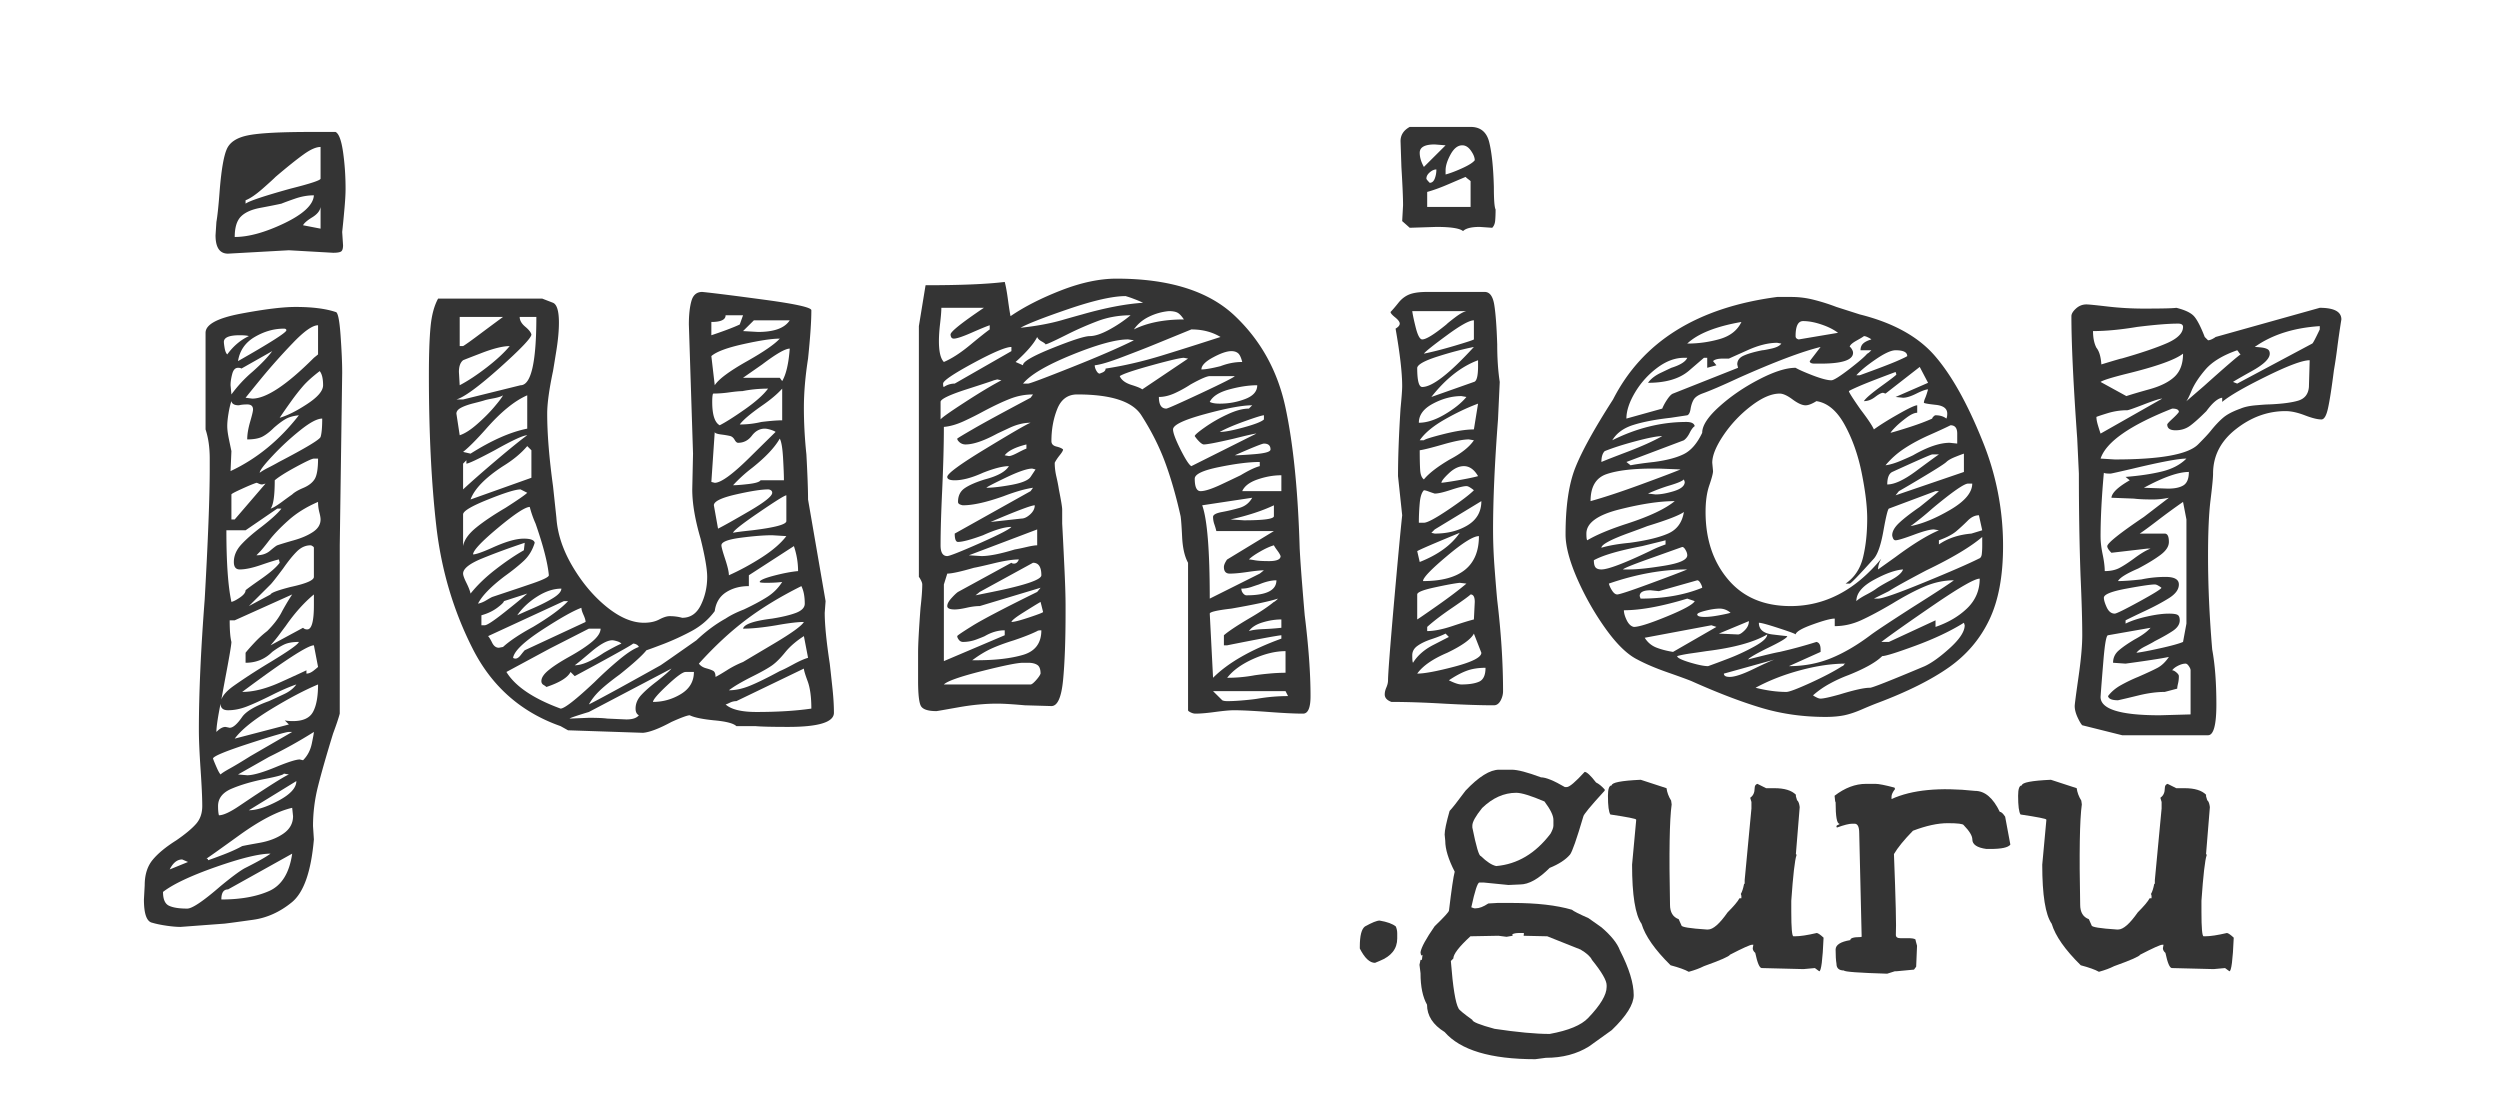 <svg xmlns="http://www.w3.org/2000/svg" xmlns:xlink="http://www.w3.org/1999/xlink" width="600" height="200pt" viewBox="0 0 450 200"><defs><symbol overflow="visible" id="a"><path fill="#343434" d="M34.203-91.047c0 1-.078 2.328-.234 3.984a176.266 176.266 0 01-.375 3.813l.156 2.406c0 .594-.125.969-.375 1.125-.25.149-.727.219-1.422.219L24-79.953l-10.953.61c-1.5 0-2.25-1.102-2.25-3.313l.156-2.39c.195-1.102.395-3.005.594-5.704.3-3.695.726-6.172 1.281-7.422.55-1.25 1.828-2.07 3.828-2.469 2-.406 5.75-.609 11.25-.609h4.5c.594.305 1.04 1.508 1.344 3.61.3 2.093.453 4.292.453 6.593zm-4.5-7.5c-.805 0-1.828.453-3.078 1.36-1.25.898-2.93 2.242-5.031 4.03-.293.305-1.063 1.009-2.313 2.11-1.25 1.094-2.277 1.793-3.078 2.094v.61c.695-.5 3.395-1.4 8.094-2.704 3.601-.906 5.406-1.504 5.406-1.797zM14.25-82.344c2.5 0 5.473-.82 8.922-2.469 3.445-1.656 5.223-3.332 5.328-5.03-1.105 0-2.23.198-3.375.593-1.148.398-1.969.7-2.469.906-.906.2-2.164.45-3.765.75-1.594.293-2.766.813-3.516 1.563s-1.125 1.98-1.125 3.687zm15.453-5.406c-.105.7-.61 1.324-1.515 1.875-.899.555-1.446 1.027-1.641 1.422l3.156.61zm2.703 18.906c.395 0 .692 1.375.89 4.125.196 2.75.298 5.024.298 6.813l-.438 31.062V3.453c-.21.8-.61 2-1.203 3.594-1.2 3.906-2.101 7.055-2.703 9.453a29.286 29.286 0 00-.906 7.203l.156 2.39c-.5 5.802-1.828 9.579-3.984 11.329-2.149 1.75-4.47 2.797-6.97 3.14-2.5.352-4.198.583-5.093.688l-7.953.594c-.7 0-1.547-.074-2.547-.219-1-.148-1.851-.324-2.547-.531-1-.2-1.5-1.594-1.5-4.188l.14-2.562c0-1.899.481-3.422 1.438-4.578.946-1.149 2.368-2.32 4.266-3.516 1.602-1.105 2.781-2.086 3.531-2.938.75-.843 1.125-1.917 1.125-3.218 0-1.5-.105-3.75-.312-6.75-.2-3-.297-5.297-.297-6.89 0-6.602.348-14.454 1.047-23.548.601-10.601.906-18.457.906-23.562v-1.797c0-2-.25-3.75-.75-5.25v-17.39c0-1.5 2.125-2.65 6.375-3.454 4.25-.8 7.523-1.203 9.828-1.203 3 0 5.399.305 7.203.906zm-3.156 2.39c-1 0-2.527 1.079-4.578 3.235a111.347 111.347 0 00-5.485 6.14 410.548 410.548 0 00-2.984 3.673l1.203.156c2.5 0 6.196-2.445 11.094-7.344l.75-.61zm-5.703.907c0-.195-.152-.297-.453-.297-1.793 0-3.543.5-5.25 1.5-1.7 1-2.7 2.45-3 4.344 5.8-3.3 8.703-5.148 8.703-5.547zm-8.39.89c-1.907 0-2.86.403-2.86 1.204 0 .2.047.574.14 1.125.102.555.258.93.47 1.125 1.093-1.5 2.39-2.598 3.89-3.297-.305-.102-.852-.156-1.64-.156zM13.656-54a23.479 23.479 0 013.75-4.047C19-59.453 20.194-60.703 21-61.797l-5.547 3.14c-.105-.093-.308-.14-.61-.14-.5 0-.85.375-1.046 1.125-.2.75-.297 1.422-.297 2.016zm8.687 4.203c1.406-.406 3.054-1.234 4.953-2.484 1.906-1.25 2.86-2.375 2.86-3.375 0-1.196-.204-2.047-.61-2.547-1.305 1-2.305 1.902-3 2.703a36.99 36.99 0 00-2.172 2.781 96.127 96.127 0 00-2.031 2.922zm3.453-.453c-1 .105-1.805.336-2.406.688-.594.343-1.293.867-2.094 1.562-.7.7-1.375 1.227-2.031 1.578-.649.344-1.57.516-2.766.516 0-.895.172-1.942.516-3.14.351-1.196.53-1.946.53-2.25 0-.602-.35-.907-1.046-.907-.605 0-1.105.055-1.5.156-.805 0-1.25-.25-1.344-.75-.21.594-.386 1.344-.531 2.25-.148.899-.219 1.649-.219 2.25 0 .594.098 1.371.297 2.328.195.95.348 1.672.453 2.172l-.156 3.594c4.695-2.195 8.797-5.547 12.297-10.047zm3.906 3.906c.195-.601.297-1.707.297-3.312-.898 0-2.219.703-3.969 2.11a46.784 46.784 0 00-4.953 4.577c-1.555 1.649-2.328 2.668-2.328 3.063.395-.29.895-.586 1.5-.89a42.21 42.21 0 001.953-1.048c4.8-2.5 7.3-4 7.5-4.5zm-9 12.89c.395-.093 1.067-.487 2.016-1.187A77.622 77.622 0 0124.594-36c.406-.395 1.082-.79 2.031-1.188.945-.406 1.617-.93 2.016-1.578.406-.656.609-1.882.609-3.687h-.75c-.305 0-1.383.5-3.234 1.5-1.844 1-3.118 1.805-3.813 2.406 0 2.805-.25 4.5-.75 5.094zm-.906-4.5l-.594.157c-.2 0-.402-.047-.61-.14-.198-.102-.343-.157-.437-.157-.605.2-1.508.574-2.703 1.125-1.2.543-1.797.867-1.797.969v4.5h.594zm2.11 11.11c.593-.207 1.585-.508 2.984-.906 1.406-.395 2.554-.895 3.453-1.5.906-.602 1.36-1.352 1.36-2.25 0-.3-.079-.75-.235-1.344a7.543 7.543 0 01-.219-1.812c-2.105.906-3.883 2.011-5.328 3.312-1.45 1.293-2.602 2.492-3.453 3.594-.844 1.105-1.418 1.805-1.719 2.094l-.594.61c1 0 1.82-.274 2.469-.829.645-.55 1.07-.875 1.281-.969zm-5.704-2.703H12.75c0 5.805.3 10.102.906 12.89.395-.093.914-.363 1.563-.812.656-.457.984-.883.984-1.281.195-.195 1.117-.867 2.766-2.016 1.656-1.156 2.781-2.132 3.375-2.937l-.14-.594c-.5.094-1.556.418-3.157.969-1.594.555-2.89.828-3.89.828-.712 0-1.063-.445-1.063-1.344 0-1.101.426-2.129 1.281-3.078.852-.945 2.078-2.023 3.672-3.234 1.8-1.395 3.004-2.492 3.61-3.297h-.75zM20.703-18c.094-.3 1.29-.75 3.594-1.344 2.8-.601 4.203-1.207 4.203-1.812v-5.25c0-.094-.078-.188-.234-.282-.149-.101-.266-.156-.36-.156-.906 0-1.734.375-2.484 1.125s-1.574 1.774-2.469 3.063c-1.2 1.605-1.95 2.558-2.25 2.86l-3.906 3.89zm-7.36 4.656c0 1.793.102 3.09.313 3.89 0 .5-.402 2.852-1.203 7.048l-.61 3.312c.302-.804 1.052-1.625 2.25-2.469a97.138 97.138 0 013.829-2.562 122.437 122.437 0 012.781-1.719c3.3-2 5-3.203 5.094-3.61-1.094 0-1.969.153-2.625.454-.649.305-1.371.75-2.172 1.344-1.305 1.304-2.902 1.953-4.797 1.953V-7.5c.3-.395.828-.992 1.578-1.797.75-.8 1.52-1.504 2.313-2.11C21.3-12.601 22.204-13.8 22.797-15c.101-.195.328-.594.672-1.188.351-.601.726-1.207 1.125-1.812L14.25-13.344zM26.548-12c.195.2.445.297.75.297.8 0 1.203-1.445 1.203-4.344V-18c-1.805 1.5-3.5 3.402-5.094 5.703-.304.399-.656.871-1.062 1.422-.399.555-.946 1.23-1.64 2.031zm.61 8.25c.394 0 .816-.172 1.265-.516.445-.351.723-.582.828-.687l-.75-3.89c-1.105 0-5.406 2.796-12.906 8.39 2 0 4.273-.57 6.828-1.719 2.55-1.156 4.129-1.879 4.734-2.172zM11.702 1.656c-.5 2.5-.75 4.196-.75 5.094.594-.605 1.14-.906 1.64-.906l.75.156c.602 0 1.352-.652 2.25-1.953.708-1 2.313-1.95 4.813-2.844a248.56 248.56 0 002.766-1.281c.945-.445 1.672-1.02 2.172-1.719-1.2.399-2.7 1.047-4.5 1.953-1.793.895-3.266 1.567-4.422 2.016-1.149.445-2.274.672-3.375.672-.899 0-1.344-.399-1.344-1.188zm13.047 3.14c1.8 0 3-.554 3.594-1.655.601-1.094.906-2.743.906-4.938-2.398 1-5.2 2.473-8.406 4.422-3.2 1.945-5.399 3.723-6.594 5.328L24 5.406l-.75-.75c.3.094.8.14 1.5.14zM24 6.75c-.5 0-2.902.695-7.203 2.094-4.305 1.406-6.453 2.304-6.453 2.703.101.3.304.8.61 1.5.3.695.55 1.148.75 1.36.194-.212.741-.563 1.64-1.063.906-.5 2.156-1.25 3.75-2.25l7.5-4.344zm2.547 5.094c.8-.793 1.328-1.793 1.578-3 .25-1.2.375-1.899.375-2.094a84.243 84.243 0 01-8.094 4.5l-5.562 3.156 1.656.14c1.102 0 2.953-.546 5.547-1.64 2-.804 3.3-1.203 3.906-1.203zm-3.453 2.406c0 .195-1.153.52-3.453.969-2.293.457-4.266 1.035-5.922 1.734-1.649.695-2.469 1.742-2.469 3.14 0 .708.05 1.259.156 1.657.79 0 2.035-.578 3.735-1.734 1.707-1.149 2.71-1.82 3.015-2.016 3.196-2.105 5.145-3.305 5.844-3.594zm-6.297 6.594c1.406 0 3.18-.574 5.328-1.719 2.145-1.148 3.219-2.324 3.219-3.531zm-1.203 6.453c.406-.094 1.457-.293 3.156-.594 1.695-.305 3.117-.855 4.266-1.656 1.156-.805 1.734-1.852 1.734-3.14l-.156-1.5C22 21 18.828 22.644 15.078 25.343c-3.75 2.707-5.726 4.11-5.922 4.203.196 0 .297.098.297.297.594-.2 1.54-.547 2.844-1.047 1.3-.5 2.398-1 3.297-1.5zm-14.25 8.25c0 1.3.347 2.125 1.047 2.469.707.351 1.812.53 3.312.53.895 0 2.895-1.35 6-4.046 2.195-1.805 3.695-2.902 4.5-3.297 2.195-1.105 3.695-1.953 4.5-2.547-2 0-5.277.797-9.828 2.39-4.555 1.602-7.73 3.102-9.531 4.5zm10.5 1.36c3.406 0 6.254-.5 8.547-1.5 2.3-1 3.703-3.25 4.203-6.75l-11.547 6.437c-.805 0-1.203.601-1.203 1.812zm-7.047-7.204c-.899 0-1.649.598-2.25 1.797l3.297-1.344zm0 0"/></symbol><symbol overflow="visible" id="b"><path fill="#343434" d="M78-14.703c0 2.105.3 5.156.906 9.156.094.805.239 2.133.438 3.984.207 1.844.312 3.461.312 4.86 0 1.695-2.75 2.547-8.25 2.547-2.906 0-4.86-.047-5.86-.14h-3.452c-.5-.5-1.852-.852-4.047-1.048-2.094-.21-3.543-.511-4.344-.906-.406 0-1.508.398-3.297 1.203-2.21 1.195-3.914 1.848-5.11 1.953l-13.5-.453-1.343-.75C23.348 3.203 18.07-1.445 14.625-8.25 11.175-15.05 9-22.375 8.094-30.219 7.195-38.07 6.75-47.149 6.75-57.453c0-3.695.098-6.594.297-8.688.195-2.101.648-3.804 1.36-5.109h18.75l1.937.75c.707.305 1.062 1.5 1.062 3.594 0 1.406-.152 3.062-.453 4.969-.305 1.898-.508 3.14-.61 3.734-.698 3.305-1.046 5.855-1.046 7.656 0 3.594.348 7.945 1.047 13.047l.61 5.703c.194 2.899 1.171 5.824 2.921 8.781 1.75 2.95 3.797 5.371 6.14 7.266 2.352 1.898 4.583 2.844 6.688 2.844 1.094 0 2.016-.196 2.766-.594.75-.395 1.375-.594 1.875-.594.8 0 1.55.102 2.25.297 1.5 0 2.625-.773 3.375-2.328.75-1.55 1.125-3.227 1.125-5.031 0-1.395-.399-3.692-1.188-6.89-1-3.407-1.5-6.36-1.5-8.86l.14-6.438-.75-23.25c0-1.707.15-3.11.454-4.203.3-1.101.953-1.656 1.953-1.656 2 .2 5.77.672 11.313 1.422 5.55.75 8.328 1.375 8.328 1.875 0 2-.2 4.902-.594 8.703-.5 3.2-.75 6.152-.75 8.86 0 2.698.148 5.495.453 8.39.195 3.605.297 6.308.297 8.11l3.156 18.296zM57.594-64.656a81.093 81.093 0 002.547-.89c1.101-.407 1.957-.755 2.562-1.048l.594-1.656h-3.14c0 .805-.856 1.203-2.563 1.203zm-32.39-.14c0 .593-1.903 2.593-5.704 6-3.805 3.398-6.402 5.296-7.797 5.702h1.203l10.344-2.562c1.895 0 2.844-4.098 2.844-12.297h-3c0 .605.32 1.183.968 1.734.657.543 1.036 1.016 1.141 1.422zm-12.907 2.093h.61c.5-.3 1.546-1.05 3.14-2.25a735.953 735.953 0 014.047-3h-7.797zm52.953-4.64l-1.953 1.937L66-65.25c2.895 0 4.797-.695 5.703-2.094zm4.656 3.296c-1.406 0-3.586.328-6.531.984-2.95.649-4.875 1.368-5.781 2.157l.61 5.25c.694-1.094 2.644-2.54 5.843-4.344 3-1.695 4.953-3.047 5.86-4.047zm-57 3.89c-.5.407-.75 1.11-.75 2.11l.14 2.39c1.5-.788 3.126-1.863 4.876-3.218 1.75-1.352 3.125-2.629 4.125-3.828-1.2 0-2.852.402-4.953 1.203-2.094.805-3.242 1.25-3.438 1.344zm57.438 3.75c.707-1.195 1.16-3.144 1.36-5.843-.806 0-2.454.95-4.954 2.844L63.297-57h6.61zm-11.25 7.954c1-.5 2.5-1.445 4.5-2.844 2-1.406 3.398-2.656 4.203-3.75-1.594 0-3.14.152-4.64.453-.5 0-1.278.074-2.329.219a21.017 21.017 0 01-2.922.219c-.105.21-.156.71-.156 1.5 0 2.304.445 3.703 1.344 4.203zm11.25-6.594c-.899 1-2.149 2.047-3.75 3.14-2 1.407-3.297 2.512-3.89 3.313 1.3 0 2.597-.148 3.89-.453 1.601-.195 2.851-.297 3.75-.297zm-58.047 8.39c.906-.288 1.957-.96 3.156-2.015 1.195-1.05 2.219-2.078 3.063-3.078.851-1 1.379-1.695 1.578-2.094-.293.2-.84.375-1.64.532-.806.148-1.356.265-1.657.359-.305.105-.953.281-1.953.531s-1.778.527-2.328.828c-.543.293-.813.64-.813 1.047zm1.953 3.313c3.8-2.406 7.203-3.906 10.203-4.5v-6c-2.305 1-4.805 3.047-7.5 6.14-1.7 1.907-3.047 3.259-4.047 4.048zm43.344 5.094l.61.156c1.093 0 3.14-1.472 6.14-4.422 3-2.957 4.601-4.535 4.812-4.734-.105-.102-.383-.227-.828-.375-.45-.145-.824-.219-1.125-.219-.906 0-1.683.43-2.328 1.282-.648.843-1.469 1.265-2.469 1.265-.21 0-.414-.172-.61-.516-.198-.351-.448-.582-.75-.687-.398-.102-.968-.203-1.718-.297-.75-.101-1.125-.254-1.125-.453zm-44.688-3.297v4.64c1.5-1.394 3.547-3.19 6.14-5.39 2.602-2.195 4.407-3.648 5.407-4.36-.7 0-2.652.903-5.86 2.704-3 1.605-4.698 2.406-5.093 2.406v-.61zm57.75 3c0-.906-.054-2.254-.156-4.047-.105-1.8-.305-2.953-.594-3.453-.906 1.594-2.558 3.344-4.953 5.25a26.504 26.504 0 00-3.453 3.14c.602 0 1.531-.07 2.781-.218 1.25-.145 1.973-.367 2.172-.672zM25.203-39v-4.953l-.75-.75c-1.105 1.305-2.558 2.508-4.36 3.61-3.198 2.093-5.148 4.093-5.843 6zm-1.953 2.094c-.898 0-2.844.605-5.844 1.812-3 1.2-4.5 2.094-4.5 2.688v5.703c.196-1.094.969-2.192 2.313-3.297 1.351-1.102 3.129-2.3 5.328-3.594 2.195-1.406 3.5-2.304 3.906-2.703zm44.547 0c-1.2 0-3.125.304-5.781.906-2.649.605-3.97 1.258-3.97 1.953l.75 4.203c1-.5 2.876-1.55 5.626-3.156 2.75-1.602 4.125-2.703 4.125-3.297a.515.515 0 00-.234-.453.894.894 0 00-.516-.156zM61.5-29.094c.395-.101 1.547-.254 3.453-.453 4.094-.5 6.14-1.05 6.14-1.656v-4.64c-.292 0-1.937 1.027-4.937 3.077-3 2.043-4.554 3.266-4.656 3.672zm-35.703 1.797c-.399 1.305-1.047 2.383-1.953 3.235-.899.843-2.043 1.765-3.438 2.765-2.5 1.899-4.105 3.547-4.812 4.953.5-.101 1-.304 1.5-.61.5-.3.851-.5 1.062-.593l3.594-1.203c.602-.195 1.852-.617 3.75-1.266 1.895-.656 2.844-1.132 2.844-1.437-.2-2.195-.996-5.297-2.39-9.297a18.688 18.688 0 01-1.048-3c-.804 0-2.703 1.25-5.703 3.75-3 2.5-4.5 4.102-4.5 4.797.5 0 1.649-.399 3.453-1.203 2.395-1.094 4.29-1.64 5.688-1.64 1.207 0 1.86.25 1.953.75zm42.75-1.36c-1.5 0-3.402.153-5.703.454-2.293.305-3.438.758-3.438 1.36 0 .292.223 1.116.672 2.468.445 1.355.672 2.328.672 2.922 2-.895 3.973-1.969 5.922-3.219 1.945-1.25 3.422-2.523 4.422-3.828zm-55.64 6.907c0 .305.195.855.593 1.656.395.793.645 1.438.75 1.938 1.195-1.5 2.695-2.946 4.5-4.344 1.8-1.395 3.5-2.547 5.094-3.453L24-27.297c-2.7.899-5.227 1.824-7.578 2.781-2.344.95-3.516 1.871-3.516 2.766zm33 13.797c-.712.906-2.313 2.36-4.813 4.36-1.5 1.093-2.68 2.042-3.532 2.843-.843.8-1.515 1.648-2.015 2.547 1-.5 2.773-1.45 5.328-2.844 2.55-1.406 5.078-2.805 7.578-4.203.594-.395 2.742-1.895 6.453-4.5 1.696-1.602 3.446-2.906 5.25-3.906.895-.594 1.992-1.14 3.297-1.64 1.695-.802 3.094-1.552 4.188-2.25a8.586 8.586 0 002.703-2.704c-.793.105-1.742.156-2.844.156-.805 0-1.203-.05-1.203-.156 0-.3.848-.676 2.547-1.125 1.707-.445 3.16-.723 4.36-.828 0-1.5-.25-3-.75-4.5l-8.11 5.25v1.953c-1.594 0-2.969.375-4.125 1.125-1.149.75-1.82 1.875-2.016 3.375-1.105 1.5-2.508 2.703-4.203 3.61a46.323 46.323 0 01-4.875 2.25c-1.555.593-2.625.992-3.219 1.187zm9.437 2.406c.3.399.726.672 1.281.828.55.149.973.297 1.266.453.3.149.453.516.453 1.11.406-.196 1.082-.594 2.031-1.188a17.52 17.52 0 012.922-1.5c.5-.3 2.348-1.398 5.547-3.297 3.207-1.906 5.008-3.207 5.406-3.906-1.105 0-2.758.2-4.953.594-2.399.406-4.399.61-6 .61.195-.802 1.945-1.407 5.25-1.813 1.8-.29 3.226-.633 4.281-1.031 1.05-.407 1.578-.958 1.578-1.657 0-1.3-.203-2.351-.61-3.156-3.804 1.898-7.132 3.922-9.984 6.078-2.843 2.149-5.667 4.774-8.468 7.875zm-24.75-13.5c-1.399 0-2.844.477-4.344 1.422-1.5.95-2.7 2.074-3.594 3.375.395-.195 1.344-.617 2.844-1.266 1.5-.656 2.723-1.28 3.672-1.875.945-.601 1.422-1.156 1.422-1.656zm-13.797 6.594c.406 0 1.555-.75 3.453-2.25 1.895-1.5 3.297-2.649 4.203-3.453l-4.203 1.36c0 .198-.402.6-1.203 1.202-.805.594-1.75 1.043-2.844 1.344v1.797zm3.297 3.906c1.207-1.101 3.008-2.305 5.406-3.61 3-1.788 5.098-3.335 6.297-4.64h-.75L17.407-10.5c.195.2.44.602.734 1.203.3.594.703.89 1.203.89zm14.86-4.5c0-.3-.126-.726-.376-1.281-.25-.55-.375-.973-.375-1.266-1.406.5-3.762 1.824-7.062 3.969-3.293 2.148-5.04 3.824-5.235 5.031.094.094.239.14.438.14.3 0 .625-.222.968-.671.352-.445.583-.723.688-.828zm-4.5 15.594c.694 0 2.741-1.602 6.14-4.797a68.183 68.183 0 014.36-3.969c1.5-1.25 2.694-2.023 3.593-2.328A.98.98 0 0044.094-9a1.309 1.309 0 00-.594-.156c0 .105-2.2 1.355-6.594 3.75L33-3.296l-.75-.75c-.5 1-1.95 1.901-4.344 2.702a3.05 3.05 0 00-.531-.375.758.758 0 01-.375-.687c0-.594.422-1.239 1.266-1.938.851-.707 2.082-1.508 3.687-2.406 1.8-1 3.203-1.922 4.203-2.766 1-.851 1.5-1.629 1.5-2.328h-2.11L28.5-8.25l-7.797 4.203c1.594 2.594 4.844 4.79 9.75 6.594zM74.25-10.5c-1.398.898-2.523 1.871-3.375 2.922-.855 1.055-1.633 1.828-2.328 2.328-.7.5-1.852 1.152-3.453 1.953-2 1-3.45 1.852-4.344 2.547 1.195 0 2.469-.273 3.813-.828 1.351-.55 3.132-1.426 5.343-2.625.5-.195 1.297-.594 2.39-1.188 1.102-.601 2.005-1.004 2.704-1.203zM41.406-9.156c-.21-.196-.492-.344-.843-.438-.344-.101-.618-.156-.813-.156-.898 0-2.172.703-3.828 2.11C34.273-6.243 33.3-5.446 33-5.25c1.3 0 3.05-.75 5.25-2.25 1.395-.8 2.445-1.352 3.156-1.656zm2.547 11.703c0-.899.348-1.719 1.047-2.469.695-.75 1.645-1.578 2.844-2.484 1.5-1.196 2.351-1.946 2.562-2.25l-14.86 7.812c-2.304.696-3.452 1.094-3.452 1.188l3.453-.14c1.5 0 2.598.046 3.297.14l3.453.156c1.101 0 1.851-.25 2.25-.75-.399-.2-.594-.602-.594-1.203zm21.75.61c3.8 0 7.098-.204 9.89-.61 0-2.094-.226-3.738-.671-4.938-.45-1.207-.672-1.96-.672-2.265l-12.156 5.86c-.399 0-.797.097-1.203.296-.399.195-.641.297-.735.297 1 .906 2.848 1.36 5.547 1.36zm-18.61-1.813c1.802 0 3.477-.477 5.032-1.422 1.55-.945 2.328-2.27 2.328-3.969h-1.5c-.5 0-1.605.805-3.312 2.406-1.7 1.594-2.547 2.586-2.547 2.985zm0 0"/></symbol><symbol overflow="visible" id="c"><path fill="#343434" d="M77.844-26.25c.101 1.898.254 4.074.453 6.531.195 2.45.348 4.274.453 5.469.695 5.605 1.047 10.453 1.047 14.547 0 2.101-.45 3.156-1.344 3.156-1.5 0-3.555-.101-6.156-.297-2.805-.21-4.902-.312-6.297-.312-.7 0-1.797.097-3.297.297-1.5.207-2.703.312-3.61.312-.292 0-.59-.078-.89-.234-.305-.149-.453-.274-.453-.375v-26.547c-.605-1.094-.96-2.613-1.063-4.563-.093-1.957-.187-3.234-.28-3.828-.805-3.601-1.731-6.828-2.782-9.672-1.055-2.851-2.48-5.68-4.281-8.484C47.75-52.75 43.898-54 37.797-54c-1.7 0-2.899.875-3.594 2.625-.7 1.75-1.047 3.68-1.047 5.781 0 .5.297.824.89.969.602.148 1.005.324 1.204.531 0 .2-.203.547-.61 1.047-.398.5-.695.95-.89 1.344 0 .805.098 1.633.297 2.484.195.844.348 1.617.453 2.313.395 2 .594 3.203.594 3.61v2.546c.101 1.805.226 4.281.375 7.438.156 3.148.234 5.617.234 7.406v1.062c0 5.094-.152 9.196-.453 12.297-.305 3.094-1 4.64-2.094 4.64l-4.812-.14c-2.2-.2-3.844-.297-4.938-.297-2.21 0-4.562.223-7.062.672-2.5.445-3.797.672-3.89.672-1.5 0-2.43-.305-2.782-.906-.344-.594-.516-2.14-.516-4.64V-7.5c0-1.5.145-4.195.438-8.094.207-1.8.312-3.203.312-4.203 0-.195-.078-.445-.234-.75-.149-.3-.274-.504-.375-.61v-45.14l1.203-7.36c6.3 0 11.05-.195 14.25-.593.195.7.395 1.797.594 3.297.207 1.5.36 2.453.453 2.86 2.5-1.708 5.547-3.259 9.14-4.657 3.602-1.395 6.907-2.094 9.907-2.094 9.5 0 16.597 2.227 21.297 6.672 4.707 4.45 7.757 9.977 9.156 16.578C76.703-45 77.55-36.55 77.844-26.25zM46.5-71.703c-2.305 0-5.73.777-10.281 2.328-4.543 1.555-7.418 2.68-8.625 3.375 2.8-.3 5.25-.75 7.343-1.344a264.51 264.51 0 013.766-1.062c4.195-1.196 7.848-1.895 10.953-2.094a21.097 21.097 0 00-1.593-.672 16.206 16.206 0 00-1.563-.531zm-33.156 2.11c0 .593-.074 1.515-.219 2.765-.148 1.25-.219 2.328-.219 3.234 0 1.899.297 3.149.89 3.75 1.407-.601 2.958-1.601 4.657-3 1.695-1.406 2.895-2.36 3.594-2.86v-.75c-.594.2-1.695.653-3.297 1.36-1.605.7-2.656 1.047-3.156 1.047-.2 0-.352-.07-.453-.219a1.01 1.01 0 01-.141-.53c0-.5 2-2.099 6-4.798zM57-67.5c-.398-.602-.773-1.004-1.125-1.203-.355-.195-.883-.297-1.578-.297a10.25 10.25 0 00-3.531.984c-1.149.543-2.07 1.313-2.766 2.313 2.395-1.195 5.395-1.797 9-1.797zm-26.406 3.156c-.594 1.2-1.89 2.7-3.89 4.5l1.343.594c-.094-.602 1.656-1.629 5.25-3.078 3.601-1.445 5.851-2.172 6.75-2.172.906 0 2.055-.375 3.453-1.125a23.882 23.882 0 003.906-2.625c-2.105 0-4.086.352-5.937 1.047a58.022 58.022 0 00-5.328 2.328c-1.7.855-2.899 1.43-3.594 1.719l-.453.156c0-.102-.227-.281-.672-.531-.45-.25-.727-.52-.828-.813zm11.25 6.594s.176-.07.531-.219c.352-.156.531-.383.531-.687 3.29-.5 6.711-1.297 10.266-2.39A640.31 640.31 0 0059.406-63l4.188-1.344c-1.5-.906-3.25-1.36-5.25-1.36l-7.344 3c-1 .407-2.68 1.06-5.031 1.954-2.344.898-4.016 1.398-5.016 1.5 0 .305.098.633.297.984.195.344.395.516.594.516zm-12.89 1.797c.3 0 2.898-.973 7.796-2.922 4.895-1.945 8.645-3.57 11.25-4.875l-1.047-.156c-2.2 0-5.574.93-10.125 2.781-4.555 1.855-7.48 3.578-8.781 5.172zm-3-6.594c-1 0-3.306.977-6.907 2.922-3.594 1.95-5.39 3.172-5.39 3.672 0 .406.046.61.14.61a3.425 3.425 0 011.953-.61l10.203-5.844zM67.5-59.844c-.2-.8-.45-1.328-.75-1.578-.305-.25-.703-.375-1.203-.375-.805 0-1.902.375-3.297 1.125-1.398.75-2.094 1.477-2.094 2.172.696 0 1.844-.195 3.438-.594 1.3-.5 2.601-.75 3.906-.75zm-22.047 2.547c.3.7 1 1.227 2.094 1.578 1.101.344 1.754.617 1.953.813l8.25-5.547-.75-.14c-.605 0-2.531.448-5.781 1.343-3.25.898-5.172 1.547-5.766 1.953zm7.047 3.75c0 1.399.445 2.094 1.344 2.094.207 0 2.285-.922 6.234-2.766 3.945-1.851 5.973-2.879 6.078-3.078h-4.5c-.5 0-1.652.5-3.453 1.5a21.58 21.58 0 01-2.86 1.578c-1 .45-1.948.672-2.843.672zm-29.703-3c-.2.094-1.852.64-4.953 1.64-3.094 1-4.64 1.75-4.64 2.25v3.157c.194-.3 1.644-1.328 4.343-3.078 2.695-1.75 4.898-3.07 6.61-3.969l-.75-.156zm40.656 4.203c1.594 0 3.113-.273 4.563-.828 1.457-.55 2.187-1.379 2.187-2.484-1.5 0-3.18.25-5.031.75-1.844.5-3.016 1.25-3.516 2.25.395.21.992.312 1.797.312zm-50.25 25.5c0 1.293.399 1.938 1.203 1.938.395 0 2.344-.77 5.844-2.313 3.5-1.55 5.398-2.531 5.703-2.937-1.2 0-2.902.5-5.11 1.5-2.198.804-3.698 1.203-4.5 1.203-.398 0-.593-.5-.593-1.5l13.656-7.64.438-.61c-1.399.2-3.149.7-5.25 1.5-3.094 1.105-5.543 1.656-7.344 1.656-.105 0-.281-.047-.531-.14-.25-.102-.375-.258-.375-.47 0-1.093.398-1.913 1.203-2.468.8-.55 2.004-1.078 3.61-1.578 2.288-.594 3.738-1.39 4.343-2.39-1.105 0-2.656.398-4.656 1.187-2 .906-3.7 1.36-5.094 1.36-.898 0-1.344-.204-1.344-.61 0-.594 2.348-2.313 7.047-5.157 4.695-2.851 7.348-4.382 7.953-4.593-1.21 0-2.465.304-3.765.906-1.293.605-2.04.953-2.235 1.047C21-45.648 19.098-45 17.703-45a1.61 1.61 0 01-1.062-.375c-.293-.25-.438-.473-.438-.672.094-.101 1.04-.676 2.844-1.719 1.8-1.05 5.254-2.93 10.36-5.64l.437-.594c-1.399 0-2.746.25-4.047.75C24.492-52.75 22.895-52 21-51a59.618 59.618 0 01-3.61 1.813c-1.292.593-2.492.937-3.593 1.03 0 3.106-.102 6.856-.297 11.25-.2 4.212-.297 7.563-.297 10.063zm41.844-20.86c0 .606.445 1.81 1.344 3.61.906 1.793 1.554 2.793 1.953 3l11.703-5.86c-.305 0-1.652.306-4.047.907-3 .7-4.805 1.047-5.406 1.047-.2 0-.477-.172-.828-.516a6.394 6.394 0 01-.813-.984c0-.195.598-.719 1.797-1.563a25.615 25.615 0 014.047-2.328c1.5-.707 2.8-1.062 3.906-1.062l.594-.594c-1.805 0-4.633.527-8.484 1.578-3.844 1.043-5.766 1.965-5.766 2.766zm16.36-2.546c-.305 0-1.434.352-3.391 1.047-1.95.7-3.47 1.351-4.563 1.953.895 0 2.344-.273 4.344-.828 2-.55 3.203-1.024 3.61-1.422zm1.187 6.156c0-.707-.399-1.062-1.188-1.062-.304 0-2.054.703-5.25 2.11.696 0 1.942-.071 3.735-.22 1.8-.156 2.703-.43 2.703-.828zM25.5-42.906c.3 0 .828-.196 1.578-.594.75-.395 1.274-.645 1.578-.75V-45c-2 .5-3.304 1.152-3.906 1.953zm33.453 4.062c0 1.5.348 2.25 1.047 2.25.8 0 2.098-.426 3.89-1.281a391.328 391.328 0 003.313-1.578c1.5-.895 2.649-1.442 3.453-1.64v-.75c-1.906 0-4.336.304-7.281.906-2.95.593-4.422 1.292-4.422 2.093zM30.297-40.5l-.594-.156c-.906 0-2.512.554-4.812 1.656-2.293 1.105-3.438 1.703-3.438 1.797 1.094 0 2.586-.172 4.485-.516 1.906-.351 3.062-.832 3.468-1.437zm44.25 1.047c-1.399 0-2.824.25-4.281.75-1.45.5-2.371 1.203-2.766 2.11h7.047zm-14.25 5.406c.906 2.5 1.36 8.102 1.36 16.797l9-4.5.75-.594c-.606 0-1.587.102-2.938.297-1.344.2-2.418.297-3.219.297-.7 0-1.047-.398-1.047-1.203 0-.195.07-.445.219-.75.156-.3.281-.5.375-.594l8.406-5.11h-10.36a13.072 13.072 0 00-.374-1.265 4.05 4.05 0 01-.219-1.281c0-.395.547-.692 1.64-.89a32.768 32.768 0 003.157-.75c1-.302 1.75-.907 2.25-1.813zm-32.547 2.39c.5 0 1.023-.25 1.578-.75.55-.5.828-1.046.828-1.64-.605 0-3.258 1-7.953 3zm45.453-2.39c-2.105 1-4.703 1.852-7.797 2.547l2.39.156c3.602 0 5.407-.25 5.407-.75zm-42.61 4.344l-12.296 4.656 2.25.14c1.406 0 3.406-.394 6-1.187a35.305 35.305 0 002.172-.453c.851-.195 1.476-.297 1.875-.297zM72.298-24c1.406 0 2.11-.3 2.11-.906-.106-.29-.31-.633-.61-1.032-.305-.406-.5-.707-.594-.906-.7.2-1.527.574-2.484 1.125-.95.543-1.621 1.016-2.016 1.422.195 0 .57.055 1.125.156.55.094 1.375.141 2.469.141zM17.25-9.453a.911.911 0 01-.75-.375c-.2-.25-.297-.473-.297-.672 0-.102.922-.727 2.766-1.875 1.851-1.145 5.726-3.172 11.625-6.078l.61-.75-10.954 3.297c-.7 0-1.5.105-2.406.312-.899.2-1.594.297-2.094.297-.898 0-1.344-.203-1.344-.61 0-.394.25-.866.75-1.421.5-.55.895-.926 1.188-1.125l9.61-5.25c.093.105.241.156.452.156.395 0 .692-.25.89-.75-1.093 0-2.57.227-4.421.672-1.855.45-3.078.727-3.672.828-2.406.7-4.008 1.047-4.797 1.047l-.61 1.953V-6l10.954-4.656v-.89c-1.2 0-2.398.35-3.594 1.046-.21.105-.715.309-1.515.61a6.852 6.852 0 01-2.391.437zm2.25-8.39l3-.61c5.895-1.195 8.844-2.195 8.844-3 0-1.5-.5-2.25-1.5-2.25l-9.594 5.25zm54.156-2.704c-.906 0-1.96.25-3.156.75-.305.094-.758.246-1.36.453-.593.2-1.195.297-1.796.297 0 .305.097.578.297.828.207.25.41.375.609.375 3.602 0 5.406-.898 5.406-2.703zm.297 3.297c-1.605.5-4.406 1.102-8.406 1.797-2.594.305-3.89.605-3.89.906L62.25-3c2.695-2.695 6.797-5.047 12.297-7.047v-.61c-1 .106-4.25.712-9.75 1.813h-.594v-1.812c.8-.696 2.3-1.696 4.5-3 1.895-1.094 3.395-2.094 4.5-3 .094 0 .344-.196.75-.594zm-48 4.203c.5 0 1.57-.273 3.219-.828 1.656-.55 2.484-.875 2.484-.969l-.453-1.812c-.7.406-1.726 1.039-3.078 1.89-1.355.844-2.078 1.418-2.172 1.72zm48.594-.453c-1.094 0-2.219.18-3.375.531-1.149.344-1.969.867-2.469 1.563.594-.196 1.488-.317 2.688-.36A42.935 42.935 0 0074.547-12zm-54.89 7.344c3.394 0 6.19-.32 8.39-.969 2.195-.645 3.297-2.117 3.297-4.422-.399 0-.649.047-.75.14-1 .5-2.399 1.055-4.188 1.657-1.605.5-2.96 1-4.062 1.5-1.094.5-2.242 1.2-3.438 2.094zm55.64-1.64c-1.805 0-3.758.476-5.86 1.421-2.093.95-3.64 2.074-4.64 3.375a26.52 26.52 0 004.953-.453 47.345 47.345 0 012.547-.297 33.035 33.035 0 013-.156zm-45.89 6c.195 0 .519-.25.968-.75.445-.5.723-.9.828-1.204 0-.8-.203-1.328-.61-1.578-.398-.25-.945-.375-1.64-.375h-.906c-1 0-3.477.5-7.422 1.5-3.95 1-6.227 1.805-6.828 2.406zm35.39 3c.906 0 1.906-.056 3-.157C68.898.953 69.75.852 70.344.75A32.29 32.29 0 0175.75.297l-.453-.89H62.25l1.656 1.64c.196.101.492.156.89.156zm0 0"/></symbol><symbol overflow="visible" id="d"><path fill="#343434" d="M10.5-88.047c0-1.406-.102-3.707-.297-6.906l-.156-4.64c0-1.102.55-1.958 1.656-2.563h10.953c1.79 0 2.91.93 3.36 2.781.457 1.855.734 4.531.828 8.031 0 2.293.101 3.64.312 4.047 0 .805-.027 1.48-.078 2.031-.055.543-.23.965-.531 1.266l-2.25-.156c-1.5 0-2.5.25-3 .75-.594-.5-2.195-.75-4.797-.75L11.703-84l-1.36-1.203zM16.203-99c-1.805 0-2.703.5-2.703 1.5 0 .805.25 1.652.75 2.547l3.906-3.89zm4.953.156c-.804 0-1.508.555-2.11 1.656-.593 1.094-.89 2.043-.89 2.844v.75c.79-.207 1.785-.582 2.985-1.125 1.207-.55 1.96-1.031 2.265-1.437 0-.5-.23-1.07-.687-1.719-.45-.645-.969-.969-1.563-.969zm-6.453 6c0 .094.195.344.594.75.406 0 .707-.25.906-.75.195-.5.297-1.05.297-1.656-.398 0-.797.18-1.203.531-.399.344-.594.719-.594 1.125zm7.953.438a8.434 8.434 0 00-.453-.36 4.635 4.635 0 01-.453-.39c-.5.21-1.5.636-3 1.281-1.5.648-2.805 1.121-3.906 1.422v2.703h7.812zm4.047 62.86c0 2.198.098 4.573.297 7.124.195 2.555.348 4.375.453 5.469.695 5.805 1.047 11.258 1.047 16.36 0 .593-.152 1.163-.453 1.718-.305.55-.703.828-1.203.828-2.399 0-5.399-.101-9-.297-3.594-.21-6.742-.312-9.438-.312C7.602 1.05 7.203.602 7.203 0c0-.395.098-.816.297-1.266.195-.457.297-.882.297-1.28 0-1.102.348-5.657 1.047-13.657.707-8 1.207-13.348 1.5-16.047l-.75-7.047c0-3.3.148-7.351.453-12.156.195-2 .297-3.348.297-4.047 0-2.395-.399-5.844-1.188-10.344.5-.3.75-.601.75-.906 0-.3-.277-.676-.828-1.125-.555-.445-.828-.77-.828-.969.395-.406.867-.957 1.422-1.656.55-.695 1.203-1.195 1.953-1.5.75-.3 1.82-.453 3.219-.453h10.36c.894 0 1.468.777 1.718 2.328.25 1.555.426 3.93.531 7.125 0 2.5.149 4.75.453 6.75l-.312 6.75c-.594 7.805-.89 14.453-.89 19.953zM12.156-69c.094.7.313 1.727.656 3.078.352 1.344.735 2.016 1.141 2.016.695 0 2.145-.895 4.344-2.688.195-.207.723-.633 1.578-1.281.852-.645 1.531-1.02 2.031-1.125zm11.094 1.656c-.805 0-2.43.903-4.875 2.703-2.45 1.793-3.824 2.891-4.125 3.297 1.5-.3 3.348-.773 5.547-1.422 2.195-.656 3.348-1.035 3.453-1.14zm-9.297 12c1.8 0 4.899-2.398 9.297-7.203-2 .399-4.18.969-6.531 1.719-2.344.75-3.57 1.43-3.672 2.031 0 2.305.3 3.453.906 3.453zM24-60.156c-3 1.105-5.805 3.308-8.406 6.61l7.656-2.704c.5-.102.75-1.05.75-2.844zm-10.656 11.25c1.406 0 2.957-.5 4.656-1.5 1.695-1 3-2.047 3.906-3.14L21-53.704c-1.7 0-3.402.453-5.11 1.36-1.699.898-2.546 2.042-2.546 3.437zM24-52.344c-1.898.7-3.898 1.649-6 2.844-2.105 1.2-3.605 2.45-4.5 3.75h.75c.195-.195 1.395-.57 3.594-1.125 2.207-.55 4.008-.828 5.406-.828zm-10.5 8.39c0 1.5.023 2.68.078 3.532.05.844.274 1.418.672 1.719.895-1.094 2.445-2.29 4.656-3.594 2.094-1.101 3.54-2.254 4.344-3.453l-.906-.156c-1 0-2.555.304-4.657.906-2.093.605-3.492.953-4.187 1.047zm3.906 5.86c.895-.101 2.04-.281 3.438-.531 1.406-.25 2.457-.473 3.156-.672-.7-1.195-1.547-1.797-2.547-1.797-.906 0-1.808.43-2.703 1.282-.898.843-1.344 1.417-1.344 1.718zM14.25-36.75c-.398.398-.648 1.172-.75 2.328a38.436 38.436 0 00-.156 3.516h.906c.602 0 2.05-.77 4.344-2.313 2.3-1.55 3.851-2.726 4.656-3.531a4.816 4.816 0 00-.61-.453c-.292-.195-.538-.297-.734-.297-.5 0-1.43.227-2.781.672-1.355.45-2.328.672-2.922.672a21.197 21.197 0 01-1.062-.36c-.399-.156-.696-.234-.891-.234zm1.953 7.797c2.3 0 4.274-.5 5.922-1.5 1.645-1 2.469-2.445 2.469-4.344l-8.39 5.094-.61.61zm4.5-.14c-4.605 1.898-7.156 2.995-7.656 3.296l.453 1.953c3.3-1.3 5.703-3.05 7.203-5.25zm-6.61 8.687c6.708 0 10.063-2.696 10.063-8.094-1 0-2.93 1.203-5.781 3.61-2.855 2.398-4.281 3.89-4.281 4.484zm6.61.312c-.906.094-2.414.371-4.515.828-2.094.45-3.141.871-3.141 1.266v4.5c.195-.102 1.394-.926 3.594-2.469 2.207-1.55 3.96-2.879 5.265-3.984zm-5.86 8.688c1.208 0 2.708-.297 4.5-.89 1.802-.602 3.102-1.005 3.907-1.204l.156-3.156c0-.895-.25-1.344-.75-1.344-.304.305-1.406 1.105-3.312 2.406-1.899 1.293-3.399 2.438-4.5 3.438zm-2.687 4.36c0 .804.047 1.25.14 1.343.802-1.3 2.024-2.375 3.673-3.219 1.656-.851 2.582-1.328 2.781-1.422l-.594-.61c-.605.306-1.433.634-2.484.985-1.055.344-1.902.746-2.547 1.203-.648.45-.969 1.024-.969 1.72zm11.094-3.907c-.5 1-2.102 2.152-4.797 3.453-2.605 1.105-4.406 2.355-5.406 3.75 1.3 0 3.55-.422 6.75-1.266 3.195-.851 4.797-1.68 4.797-2.484zM21-1.797c1.395 0 2.469-.172 3.219-.516.75-.351 1.125-1.18 1.125-2.484-1.293 0-2.418.18-3.375.531-.95.344-2.024.918-3.219 1.72 1 .5 1.75.75 2.25.75zm0 0"/></symbol><symbol overflow="visible" id="e"><path fill="#343434" d="M78-45.75a49.792 49.792 0 013.75 19.047c0 5.406-.828 9.836-2.484 13.281-1.649 3.45-4.07 6.297-7.266 8.547C68.8-2.625 64.55-.5 59.25 1.5c-.805.3-1.781.703-2.938 1.203-1.148.5-2.195.848-3.14 1.047-.95.195-2.074.297-3.375.297-4.094 0-7.969-.555-11.625-1.656-3.649-1.094-7.82-2.692-12.516-4.797-.71-.29-2.136-.813-4.281-1.563-2.148-.75-3.969-1.523-5.469-2.328-1.804-.906-3.703-2.754-5.703-5.547-2-2.8-3.703-5.8-5.11-9C3.696-24.05 3-26.704 3-28.797c0-5 .57-8.973 1.719-11.922 1.156-2.957 3.43-7.082 6.828-12.375 5.3-10.406 15.148-16.554 29.547-18.453h2.562c1.395 0 2.766.18 4.11.531 1.351.344 2.68.766 3.984 1.266l4.203 1.344c6 1.5 10.5 3.98 13.5 7.437 3 3.45 5.848 8.524 8.547 15.219zM45.75-67.203c-.898 0-1.344.902-1.344 2.703 0 .2.07.352.219.453.145.094.27.14.375.14l7.047-1.187c-.805-.601-1.805-1.101-3-1.5-1.2-.406-2.297-.61-3.297-.61zm-11.094.156c-4.605.805-7.855 2.102-9.75 3.89 2 0 3.946-.269 5.844-.812 1.895-.55 3.195-1.578 3.906-3.078zm-12.75 17.25c-2.71.305-4.937.73-6.687 1.281-1.75.543-3.024 1.465-3.813 2.766 4.395-2.195 8.844-3.297 13.344-3.297.895 0 1.395.25 1.5.75-.305.2-.605.602-.906 1.203-.293.594-.64 1.043-1.047 1.344l-10.344 3.906.75.594c1-.195 2.399-.395 4.203-.594 2.29-.3 4.086-.773 5.39-1.422 1.302-.656 2.4-1.93 3.298-3.828 0-1.3 1.023-2.875 3.078-4.718 2.05-1.852 4.426-3.477 7.125-4.876 2.695-1.406 4.898-2.109 6.61-2.109.5.305 1.519.758 3.062 1.36 1.55.593 2.676.89 3.375.89.406 0 1.484-.672 3.234-2.016 1.75-1.351 2.82-2.28 3.219-2.78.101 0 .351-.204.75-.61h-1.953c0-.5.148-.895.453-1.188.3-.3.8-.554 1.5-.765-.094-.094-.293-.211-.594-.36-.305-.156-.555-.234-.75-.234-.105.105-.558.383-1.36.828-.792.45-1.187.824-1.187 1.125.094 0 .211.125.36.375.156.25.234.477.234.672 0 1.305-1.95 1.953-5.844 1.953h-1.062c-.594 0-.89-.148-.89-.453l1.952-2.547c-3.304.805-8.203 2.652-14.703 5.547-3 1.398-5.203 2.344-6.61 2.844-.792.304-1.312.683-1.562 1.14-.25.45-.43.996-.531 1.641-.105.648-.305 1.023-.594 1.125zm2.39-10.797c-1.593 0-3.194.602-4.796 1.797a15.271 15.271 0 00-3.984 4.422c-1.043 1.75-1.563 3.324-1.563 4.719l6.453-1.797c.196-.5.492-1.047.89-1.64.407-.602.755-.958 1.048-1.063l11.703-4.64-.14-.61c0-.696.374-1.219 1.124-1.563.75-.351 1.875-.68 3.375-.984.196 0 .742-.098 1.64-.297.907-.195 1.505-.5 1.798-.906l-.75-.14c-1.594 0-3.39.452-5.39 1.358-2 .899-3.102 1.391-3.298 1.485h-1.062c-.899 0-1.496.152-1.797.453l.61.75-1.657.453v-1.797h-.594c-.105.094-1.008.871-2.703 2.328-1.7 1.45-4.152 2.172-7.36 2.172.5-.707 1.274-1.312 2.329-1.812 1.05-.5 1.676-.797 1.875-.89 1.601-.5 2.555-1.099 2.86-1.798zm40.204-.312c0-.696-.7-1.047-2.094-1.047-.804 0-2.008.555-3.61 1.656-1.593 1.094-2.745 2.043-3.452 2.844h.61c3.3-1.195 5.523-2.047 6.671-2.547 1.145-.5 1.77-.8 1.875-.906zm2.25 1.953l-6.156 4.797-.438-.14c-.304 0-.781.25-1.437.75-.649.5-1.32.75-2.016.75.3-.5 1.348-1.4 3.14-2.704 1.802-1.3 2.704-2 2.704-2.094l-.14-.453c-3.212 1.2-5.387 2.047-6.532 2.547-1.148.5-1.773.805-1.875.906 0 .2.695 1.297 2.094 3.297 1.3 1.7 2.101 2.899 2.406 3.594 1.102-.8 2.578-1.723 4.422-2.766 1.851-1.05 2.976-1.578 3.375-1.578v1.344c-.5 0-1.152.305-1.953.906-.793.594-1.438 1.14-1.938 1.64s-.804.856-.906 1.063c.8-.207 1.973-.562 3.516-1.062 1.55-.5 2.879-1 3.984-1.5 0-.094.07-.211.219-.36.156-.156.281-.234.375-.234.8 0 1.453.2 1.953.594.101-.196.156-.492.156-.89 0-.907-.68-1.43-2.031-1.579-1.344-.145-2.07-.27-2.172-.375 0-.195.07-.469.219-.813.156-.351.332-.882.531-1.593-.398 0-1.094.25-2.094.75-1 .5-1.804.75-2.406.75l-1.344-.14 5.844-2.548zM62.406-24.75c3.094-2.3 5.692-3.898 7.797-4.797l-.906-.156c-.7 0-1.922.328-3.672.984-1.75.649-2.824.969-3.219.969-.21 0-.367-.125-.468-.375-.094-.25-.141-.426-.141-.531 0-.696.422-1.442 1.266-2.235.851-.8 2.082-1.754 3.687-2.859 2-1.602 3.148-2.55 3.453-2.844h-.61l-8.39 3.14c-.2.106-.527 1.434-.984 3.985-.45 2.543-1.024 4.215-1.719 5.016-2.7 3-4.148 4.5-4.344 4.5h-.75c1.594-1.094 2.64-2.664 3.14-4.719.5-2.05.75-4.379.75-6.984 0-2.196-.327-4.922-.983-8.172-.649-3.25-1.668-6.145-3.063-8.688-1.398-2.55-3.094-3.976-5.094-4.28-.804.5-1.453.75-1.953.75-.605 0-1.383-.349-2.328-1.048-.95-.707-1.727-1.062-2.328-1.062-1.5 0-3.227.75-5.172 2.25a22.47 22.47 0 00-4.953 5.25c-1.344 2-2.016 3.652-2.016 4.953l.14 1.5c0 .406-.226 1.262-.671 2.562-.45 1.293-.672 2.891-.672 4.797 0 4.899 1.348 8.946 4.047 12.14 2.695 3.2 6.445 4.798 11.25 4.798 6.195 0 11.645-2.848 16.344-8.547-.399.7-.594 1.351-.594 1.953zM73.5-45.156v-1.797c0-1-.402-1.5-1.203-1.5-.805.406-2.055.984-3.75 1.734-1.7.75-3.2 1.555-4.5 2.407a15.352 15.352 0 00-3.453 3.062c.8-.102 1.726-.379 2.781-.828 1.05-.445 1.773-.77 2.172-.969 2.601-1.5 4.805-2.25 6.61-2.25zm-63.453 1.36c-.399.398-.594 1.046-.594 1.952.695-.3 2.297-.926 4.797-1.875 2.5-.957 4.55-1.883 6.156-2.781-.906 0-2.484.305-4.734.906-2.25.594-4.125 1.196-5.625 1.797zm64.656.452c-.305.094-.828.293-1.578.594-.75.305-1.277.605-1.578.906-.305.293-1.578 1.117-3.828 2.469-2.25 1.355-3.824 2.281-4.719 2.781l-.594.75 12.297-4.203zm-13.797 5.547c1.29 0 3.008-.797 5.157-2.39 2.156-1.602 3.535-2.61 4.14-3.016H69c-.2 0-2.602 1.055-7.203 3.156-.594.305-.89 1.055-.89 2.25zm-42.156-2.86c-3.605 0-6.383.329-8.328.985-1.95.649-2.922 2.274-2.922 4.875 2.5-.695 5.523-1.695 9.078-3 3.55-1.3 5.926-2.203 7.125-2.703l-3.906-.156zM19.203-36c.895 0 1.992-.195 3.297-.594 1.3-.406 1.953-.957 1.953-1.656l-.156-.453c-.305.305-1.133.656-2.485 1.062a30.355 30.355 0 00-3.968 1.485zm56.25-1.953c-.7 0-2.851 1.5-6.453 4.5a49.637 49.637 0 01-3.906 3.156c2.101-.406 4.476-1.379 7.125-2.922 2.656-1.55 3.984-3.129 3.984-4.734zm-68.703 9c0 .7.05 1.101.156 1.203 1.696-1 4.094-2 7.188-3 4-1.3 6.851-2.648 8.562-4.047-2.71 0-6.039.5-9.984 1.5-3.95 1-5.922 2.45-5.922 4.344zm17.547-3.89c-.805.593-3 1.445-6.594 2.546-.5.2-1.578.602-3.234 1.203-1.649.594-2.899 1.121-3.75 1.578-.844.45-1.266.82-1.266 1.11 1.3-.395 3-.692 5.094-.89 3-.407 5.297-.958 6.89-1.657 1.602-.695 2.555-1.992 2.86-3.89zM78-29.548l-.594-2.703c-.71 0-1.386.328-2.031.984a34.35 34.35 0 01-2.031 1.875c-.7.594-1.746 1.141-3.14 1.641v.75c1.593-1.102 3.538-1.754 5.843-1.953zm0 1.203c-2.105 1.793-5.453 3.793-10.047 6-3.605 1.899-5.855 3.149-6.75 3.75L58.5-17.25h.75c.8 0 3.578-.973 8.328-2.922 4.75-1.945 8.024-3.375 9.828-4.281.29-.094.461-.363.516-.813.05-.457.078-.937.078-1.437zM8.094-24.156c0 .605.097 1.031.297 1.281.207.25.562.375 1.062.375 1.195 0 4.098-1.098 8.703-3.297.594-.3 1.14-.55 1.64-.75.5-.195.9-.348 1.204-.453v-.75l-.594.156-3.61.89c-4.198.806-7.1 1.653-8.702 2.548zM24-26.546c-1.105.398-3.133 1.12-6.078 2.171-2.95 1.055-4.477 1.68-4.578 1.875h1.062c1.5 0 3.625-.223 6.375-.672 2.75-.445 4.125-1.07 4.125-1.875 0-.3-.105-.625-.312-.969-.2-.351-.399-.53-.594-.53zM12.297-18c.406 0 2.305-.625 5.703-1.875 3.395-1.25 5.695-2.125 6.906-2.625-4.5 0-9.203.852-14.11 2.547.102.406.302.836.595 1.281.3.45.601.672.906.672zm51.453-4.5c-1.398.105-3.148.73-5.25 1.875-2.105 1.148-3.156 2.422-3.156 3.828.3-.3.875-.676 1.718-1.125.852-.445 1.485-.82 1.891-1.125.395-.3 1.242-.8 2.547-1.5 1.3-.695 2.05-1.348 2.25-1.953zm5.844 10.344c2.3-.79 4.203-1.91 5.703-3.36 1.5-1.457 2.25-3.234 2.25-5.328-.899 0-3.649 1.574-8.25 4.719-4.594 3.148-7.746 5.371-9.453 6.672h1.36l8.39-3.89zM16.5-17.25c4.195 0 7.895-.648 11.094-1.953 0-.195-.102-.469-.297-.813-.2-.351-.399-.53-.594-.53l-6.906 1.952-1.5-.156c-1.305 0-1.953.352-1.953 1.047zm31.656 7.797c.5.105.75.558.75 1.36v.437l-5.703 2.562c2.695 0 5.219-.472 7.563-1.422 2.351-.957 4.78-2.382 7.28-4.28 1.102-.802 3.602-2.454 7.5-4.954 3.802-2.395 6.255-3.992 7.36-4.797-1.71 0-3.414.352-5.11 1.047-1.698.7-3.698 1.75-6 3.156-2.198 1.293-4.073 2.293-5.624 3-1.555.7-3.125 1.047-4.719 1.047v-1.36c-.7 0-2.027.356-3.984 1.063-1.95.7-2.969 1.297-3.063 1.797 0-.101-1-.476-3-1.125-2-.656-3.203-.984-3.61-.984 0 1.21.821 1.914 2.47 2.11 1.656.198 2.535.296 2.64.296 0 .305-1.25 1.055-3.75 2.25-2 1-3.105 1.652-3.312 1.953 3.101-.8 5.004-1.254 5.703-1.36a83.146 83.146 0 006.61-1.796zm-32.86-2.703c.907 0 2.88-.625 5.923-1.875 3.05-1.25 4.726-2.172 5.031-2.766l-1.344-.453c-4.605 1.398-8.406 2.094-11.406 2.094 0 .5.172 1.105.516 1.812.351.7.78 1.094 1.28 1.188zm15.454-3.297c-.7 0-1.547.125-2.547.375-1 .25-1.5.476-1.5.672 0 .304.445.453 1.344.453.695 0 1.57-.098 2.625-.297 1.05-.195 1.726-.348 2.031-.453-.605-.5-1.258-.75-1.953-.75zm-.156 4.5l3.453.156c.3 0 .703-.25 1.203-.75.5-.5.75-1.05.75-1.656zm37.062 5.86c1.29-.602 2.813-1.704 4.563-3.298 1.75-1.601 2.625-2.957 2.625-4.062l-.14-.453c-2.407 1.5-5.31 2.875-8.704 4.125-3.398 1.25-5.398 1.875-6 1.875-1.105 1.105-3.156 2.258-6.156 3.453a25.22 25.22 0 00-3.297 1.515 16.152 16.152 0 00-3 2.094c.101.094.3.211.594.36.3.156.554.234.765.234.5 0 1.645-.25 3.438-.75 2.601-.8 4.406-1.203 5.406-1.203.195.105 3.5-1.192 9.906-3.89zm-50.406-5.11c.5.805 1.172 1.383 2.016 1.734.851.344 1.879.617 3.078.813l7.812-4.5-.906-.297zm5.844 3.297c0 .304.75.683 2.25 1.14 1.5.45 2.601.672 3.312.672a153.37 153.37 0 003.438-1.281 36.966 36.966 0 004.875-2.25c1.55-.852 2.328-1.578 2.328-2.172-2.399 1.399-6.047 2.399-10.953 3-.594.094-1.446.219-2.547.375-1.094.149-1.996.32-2.703.516zM31.5-3.75c0 .398.348.594 1.047.594.906 0 2.332-.473 4.281-1.422 1.945-.945 3.223-1.52 3.828-1.719zm5.703 2.547c2 .5 3.848.75 5.547.75.5 0 1.945-.547 4.344-1.64 2.406-1.102 4.304-2.102 5.703-3 .101 0 .203-.071.297-.22.101-.156.207-.234.312-.234-2.5 0-5.23.402-8.187 1.203-2.95.793-5.621 1.84-8.016 3.14zm0 0"/></symbol><symbol overflow="visible" id="f"><path fill="#343434" d="M8.547 2.094c0-.293.223-2.012.672-5.156.457-3.157.687-5.688.687-7.594 0-2.594-.105-6.192-.312-10.797-.2-5.594-.297-11.692-.297-18.297L9-46.047c-.7-9.8-1.047-17.148-1.047-22.047 0-.406.27-.86.813-1.36.55-.5 1.18-.75 1.89-.75.395 0 1.664.126 3.813.376 2.156.25 4.332.375 6.531.375 3.3 0 5.25-.047 5.844-.14 1.601.398 2.68.921 3.234 1.577.55.649 1.176 1.871 1.875 3.672.395.399.594.594.594.594.195 0 .445-.07.75-.219.3-.156.504-.281.61-.375l18.75-5.25c2.593 0 3.89.7 3.89 2.094a155.617 155.617 0 00-.75 5.172 85.377 85.377 0 01-.594 3.984c-.406 3.2-.762 5.477-1.062 6.828-.293 1.344-.688 2.016-1.188 2.016-.7 0-1.7-.25-3-.75-1.305-.5-2.453-.75-3.453-.75-3.2 0-6.172 1.078-8.922 3.234-2.75 2.149-4.125 4.82-4.125 8.016 0 .7-.152 2.277-.453 4.734-.305 2.45-.453 5.82-.453 10.11 0 5.304.25 10.906.75 16.812.5 2.7.75 5.996.75 9.89 0 3.696-.5 5.548-1.5 5.548H17.094L9.906 5.547c-.21-.2-.492-.672-.844-1.422-.343-.75-.515-1.43-.515-2.031zm3.297-67.5c0 1.21.203 2.21.61 3 .5.605.796 1.605.89 3 2.601-.79 3.804-1.14 3.61-1.047 3.5-1 6.222-1.922 8.171-2.766 1.945-.851 2.922-1.832 2.922-2.937 0-.395-.297-.594-.89-.594-1.712 0-4.165.2-7.36.594-3 .5-5.652.75-7.953.75zm31.812 4.062c0 .899-1.078 1.946-3.234 3.14-2.149 1.2-3.274 1.852-3.375 1.954l.75.297 13.5-7.203c.101 0 .555-.848 1.36-2.547v-.594c-4.712.305-8.61 1.555-11.704 3.75.195 0 .547.027 1.047.078.5.043.898.14 1.203.297.3.149.453.422.453.828zm-5.86-.61c-2.593.907-4.495 2.06-5.702 3.454-1.2 1.398-2.047 2.7-2.547 3.906-.5 1.2-.852 1.844-1.047 1.938l3.297-2.844c3.906-3.5 6.11-5.398 6.61-5.703a1.947 1.947 0 01-.313-.36 2.172 2.172 0 00-.297-.39zm-19.952 8.25c.906-.3 2.332-.722 4.281-1.265 1.945-.55 3.422-1.3 4.422-2.25 1-.957 1.5-2.332 1.5-4.125C26.648-60.25 23.3-59.05 18-57.75c-2.805.7-4.402 1.2-4.797 1.5zm8.25 2.25c-7.594 3-11.89 6-12.89 9l2.546.157c8.195 0 13.195-.898 15-2.703 1.102-1.102 1.852-1.906 2.25-2.406.8-1 1.55-1.797 2.25-2.39.695-.602 1.75-1.157 3.156-1.657.696-.3 1.617-.5 2.766-.594 1.156-.101 1.93-.156 2.328-.156 2.3-.094 4.05-.317 5.25-.672 1.195-.352 1.848-1.176 1.953-2.469l.14-4.812c-1.292 0-3.917.98-7.874 2.937-3.95 1.95-6.574 3.469-7.875 4.563v-.75c-.793.105-1.742.906-2.844 2.406-1.2 1.2-2.172 2.074-2.922 2.625-.75.555-1.625.828-2.625.828s-1.5-.348-1.5-1.047c0-.101.297-.43.89-.984.602-.55 1.005-.973 1.204-1.266 0-.406-.402-.61-1.203-.61zm-13.64 1.5c0 .407.097.934.296 1.579.195.648.348 1.121.453 1.422l11.094-6.297c-.399 0-1.496.352-3.297 1.047-1.805.7-2.805 1.047-3 1.047-1.2 0-2.375.18-3.531.531-1.149.355-1.82.578-2.016.672zm.75 21.61c0 .899.124 1.946.374 3.14.25 1.2.375 2.2.375 3 1 0 1.848-.171 2.547-.515.695-.351 1.598-.93 2.703-1.734 1.195-.895 2.195-1.492 3-1.797h-.61l-6.437.75c-.5-.5-.75-.898-.75-1.203.094-.594 2.29-2.344 6.594-5.25l4.5-3.453c-1 .21-1.95.312-2.844.312-1.5 0-2.652-.05-3.453-.156l-4.047-.156c.094-.895 1.192-1.942 3.297-3.14l-.75-.61c2.5-.196 4.672-.52 6.516-.969 1.851-.445 3.332-1.223 4.437-2.328-1.406 0-4.61.601-9.61 1.797-2.593.605-3.944.906-4.046.906-.7 0-1.102-.05-1.203-.156-.399 4.406-.594 8.261-.594 11.562zm15.89-11.703c-1.899 0-4.594.95-8.094 2.844l4.344.156c1.207 0 2.133-.195 2.781-.594.645-.406.969-1.207.969-2.406zm-1.64 26.703c0 .7-.403 1.324-1.204 1.875-.805.543-1.902 1.168-3.297 1.875-.305.2-.855.5-1.656.906-.805.399-1.352.793-1.64 1.188C20.55-7.602 22-7.879 24-8.328c2-.445 3.348-.82 4.047-1.125l.61-3.297V-31.5l-.61-3.156a114.338 114.338 0 00-4.64 3.39c-1.5 1.149-2.555 1.918-3.157 2.313h4.5c.5 0 .75.5.75 1.5 0 .805-.5 1.578-1.5 2.328-1 .75-2.352 1.574-4.047 2.469-2.105.906-3.308 1.656-3.61 2.25 1 0 2.4-.098 4.204-.297 1.406-.3 2.86-.453 4.36-.453 1.593 0 2.39.453 2.39 1.36 0 .898-.602 1.718-1.797 2.468-1.2.75-2.602 1.5-4.203 2.25-1.594.75-2.793 1.328-3.594 1.734v.594c1-.5 2.27-.922 3.813-1.266 1.55-.351 2.879-.53 3.984-.53.8 0 1.328.077 1.578.233.25.149.375.47.375.97zm-4.5-6.453c-.7 0-2.403.25-5.11.75-2.7.5-4.047 1.047-4.047 1.64 0 .407.172.985.515 1.735.352.75.833 1.125 1.438 1.125.3 0 1.773-.723 4.422-2.172 2.656-1.457 3.984-2.285 3.984-2.484a3.731 3.731 0 00-.531-.36c-.25-.156-.477-.234-.672-.234zM13.203.453c0 2.195 3.546 3.297 10.64 3.297l5.562-.156v-7.938c0-.207-.105-.457-.312-.75-.2-.3-.399-.453-.594-.453-.398 0-.844.125-1.344.375-.5.25-.855.527-1.062.828.207 0 .457.125.75.375.3.25.453.477.453.672 0 .5-.055.953-.156 1.36-.094.398-.141.695-.141.89l-2.25.594c-1.398 0-2.922.2-4.578.594-1.649.406-2.922.707-3.828.906-1.094 0-1.696-.25-1.797-.75.601-.8 1.406-1.473 2.406-2.016 1-.55 2-1.031 3-1.437 1.594-.696 2.766-1.242 3.516-1.64.75-.407 1.426-1.056 2.031-1.954-1.5.305-4.102.703-7.797 1.203l-2.25-.156c0-.895.348-1.64 1.047-2.234.695-.602 1.645-1.258 2.844-1.97 1.3-.695 2.254-1.394 2.86-2.093l-7.657 1.344c-.305 0-.578 1.5-.828 4.5s-.422 5.203-.516 6.61zm0 0"/></symbol><symbol overflow="visible" id="g"><path fill="#343434" d="M7.328-8.297c1.363.23 2.336.586 2.922 1.063.164.398.25.808.25 1.234v.922c0 1.855-1.059 3.203-3.172 4.047L6.5-.688c-.95 0-1.86-.859-2.734-2.578v-.343c0-1.957.304-3.164.921-3.625 1.27-.707 2.149-1.063 2.641-1.063zm0 0"/></symbol><symbol overflow="visible" id="h"><path fill="#343434" d="M14.984-35.453h2.25c1.07 0 2.832.46 5.282 1.375.875 0 2.304.586 4.297 1.75h.343c.477 0 1.551-.91 3.219-2.734.383 0 1.066.636 2.047 1.906.488.23 1.008.652 1.562 1.265v.203C31.41-28.883 30.125-27.32 30.125-27c-1.2 4.063-1.996 6.34-2.39 6.828-.782.918-2 1.715-3.657 2.39-1.992 1.993-3.765 2.985-5.328 2.985l-2.094.094-4.406-.438h-.828c-.324 0-.809 1.485-1.453 4.454l.531.187h.25c.645 0 1.406-.29 2.281-.875l1.625-.094h2.735c4.32 0 7.882.406 10.687 1.219.29.262 1.285.766 2.985 1.516l2.343 1.656c1.75 1.5 2.852 2.883 3.313 4.14 1.656 3.227 2.484 5.915 2.484 8.063 0 1.664-1.32 3.766-3.953 6.297l-4.094 2.937c-2.187 1.364-4.777 2.047-7.765 2.047l-1.907.25c-8.043 0-13.48-1.633-16.312-4.89C3.055 10.46 2 8.82 2 6.844 1.219 5.469.828 3.578.828 1.172L.641-.344l.187-.875h.25c.125-.75.129-1.035.016-.86-.117.18-.203.009-.266-.515.133-.875.985-2.437 2.547-4.687C5.094-8.938 5.953-9.88 5.953-10.11c.457-3.813.8-6.141 1.031-6.985-1.136-2.207-1.703-4.062-1.703-5.562l-.11-1.125c0-.75.298-2.164.891-4.25.415-.414 1.375-1.633 2.875-3.657 2.376-2.507 4.391-3.765 6.047-3.765zm-4.828 10.062v.344c.688 3.418 1.192 5.125 1.516 5.125 1.07 1.043 2 1.649 2.781 1.813 3.813-.332 7.067-2.27 9.766-5.813.351-.625.531-1.113.531-1.469v-1.03c0-.782-.54-1.884-1.61-3.313-2.437-1.04-4.132-1.563-5.078-1.563-2.21 0-4.257.914-6.14 2.735-1.18 1.46-1.766 2.515-1.766 3.171zm7.172 19.578l.063.094v.157l-1.078.187-1.47-.188-5.03.094c-2.055 1.887-3.079 3.219-3.079 4l-.437.438v.11c.363 4.655.82 7.468 1.375 8.437.062.226.89.914 2.484 2.062 0 .352 1.332.89 4 1.61 4.102.613 7.41.921 9.922.921 3.383-.617 5.692-1.574 6.922-2.875 2.219-2.312 3.328-4.171 3.328-5.578v-.328c0-.855-.883-2.371-2.64-4.547-.262-.582-.946-1.203-2.047-1.86l-6-2.39-4.25-.093.047-.438-.047-.063h-.782c-.593 0-1.023.086-1.28.25zm0 0"/></symbol><symbol overflow="visible" id="i"><path fill="#343434" d="M6.156-33.64l4.64 1.515c.095.75.368 1.496.829 2.234l.094.688c-.387 2.773-.485 8.793-.297 18.062 0 1.344.52 2.211 1.562 2.594l.5 1.125c0 .293 1.508.54 4.532.734h.25c.906 0 2.078-1.023 3.515-3.078 1.133-1.132 1.848-1.984 2.14-2.546h.345v-.438l-.094-.344c.226-.383.422-.984.578-1.797l.11-.046v-.641l1.218-12.89v-1.173l-.203-.687v-.094c.52-.351.781-.922.781-1.703 0-.426.164-.688.5-.781l1.563.781h1.5c1.789 0 3.078.39 3.86 1.172v.281c.132.563.25.844.343.844.164.219.281.59.344 1.11l-.688 8.452.11.094v.11c-.305.875-.618 3.609-.938 8.203v1.953c0 2.96.129 4.437.39 4.437h.297c.907 0 2.208-.195 3.907-.593.258.042.664.324 1.218.843-.167 4.032-.43 6.047-.78 6.047L37.5.25l-2.047.188L27.937.25c-.398 0-.789-.91-1.171-2.734-.305-.258-.453-.54-.453-.844l.109-.625h-.203c-.356 0-1.688.601-4 1.797-.137.304-1.7.992-4.688 2.062-.75.383-1.664.723-2.734 1.016C14.109.535 13.02.145 11.53-.25 8.695-3.04 6.953-5.531 6.297-7.719 5.16-9.344 4.594-12.89 4.594-18.359l.734-7.953v-.157c0-.156-1.547-.46-4.64-.922-.293-.425-.438-1.55-.438-3.375 0-1.238.223-1.859.672-1.859 0-.52 1.742-.86 5.234-1.016zm0 0"/></symbol><symbol overflow="visible" id="j"><path fill="#343434" d="M26.375-31.64c1.75 0 3.227 1.257 4.438 3.765.257 0 .582.293.968.875l.938 5.031c-.399.524-1.602.782-3.61.782h-.687c-1.7-.227-2.547-.801-2.547-1.72 0-.644-.523-1.503-1.563-2.577-.125-.227-1.085-.344-2.875-.344-1.792 0-3.875.453-6.25 1.36-1.624 1.667-2.765 3.07-3.421 4.202.32 8.211.437 13.059.343 14.547 0 .399.274.594.829.594h1.656c.719.031 1.078.148 1.078.344v.093l.25.922L15.766 0l-.391.531-3.172.297h-.281l-1.375.438C5.367 1.109 2.78.914 2.78.687c-.906 0-1.36-.406-1.36-1.218-.105-.625-.155-1.473-.155-2.547 0-.844.879-1.41 2.64-1.703 0-.364.602-.547 1.813-.547l.234-.047v-.094L5.516-24.03c0-1.133-.278-1.703-.829-1.703H4.25c-.555 0-1.465.23-2.734.687l-.094-.094v-.156c0-.094.176-.207.531-.344v-.093c-.46 0-.687-1.286-.687-3.86-.063 0-.125-.39-.188-1.172 1.852-1.425 3.738-2.14 5.656-2.14h1.72c.581 0 1.718.226 3.405.672l.11.25c-.43.554-.64 1.011-.64 1.375v.437c3.644-1.664 8.66-2.156 15.046-1.469zm0 0"/></symbol></defs><use xlink:href="#a" x="28" y="125"/><use xlink:href="#b" x="70.45" y="125"/><use xlink:href="#c" x="156.1" y="125"/><use xlink:href="#d" x="242.05" y="125"/><use xlink:href="#e" x="278.8" y="125"/><use xlink:href="#f" x="364.9" y="125"/><use xlink:href="#g" x="241" y="174"/><use xlink:href="#h" x="254.865" y="174"/><use xlink:href="#i" x="289.18" y="174"/><use xlink:href="#j" x="329.145" y="174"/><use xlink:href="#i" x="363.01" y="174"/></svg>